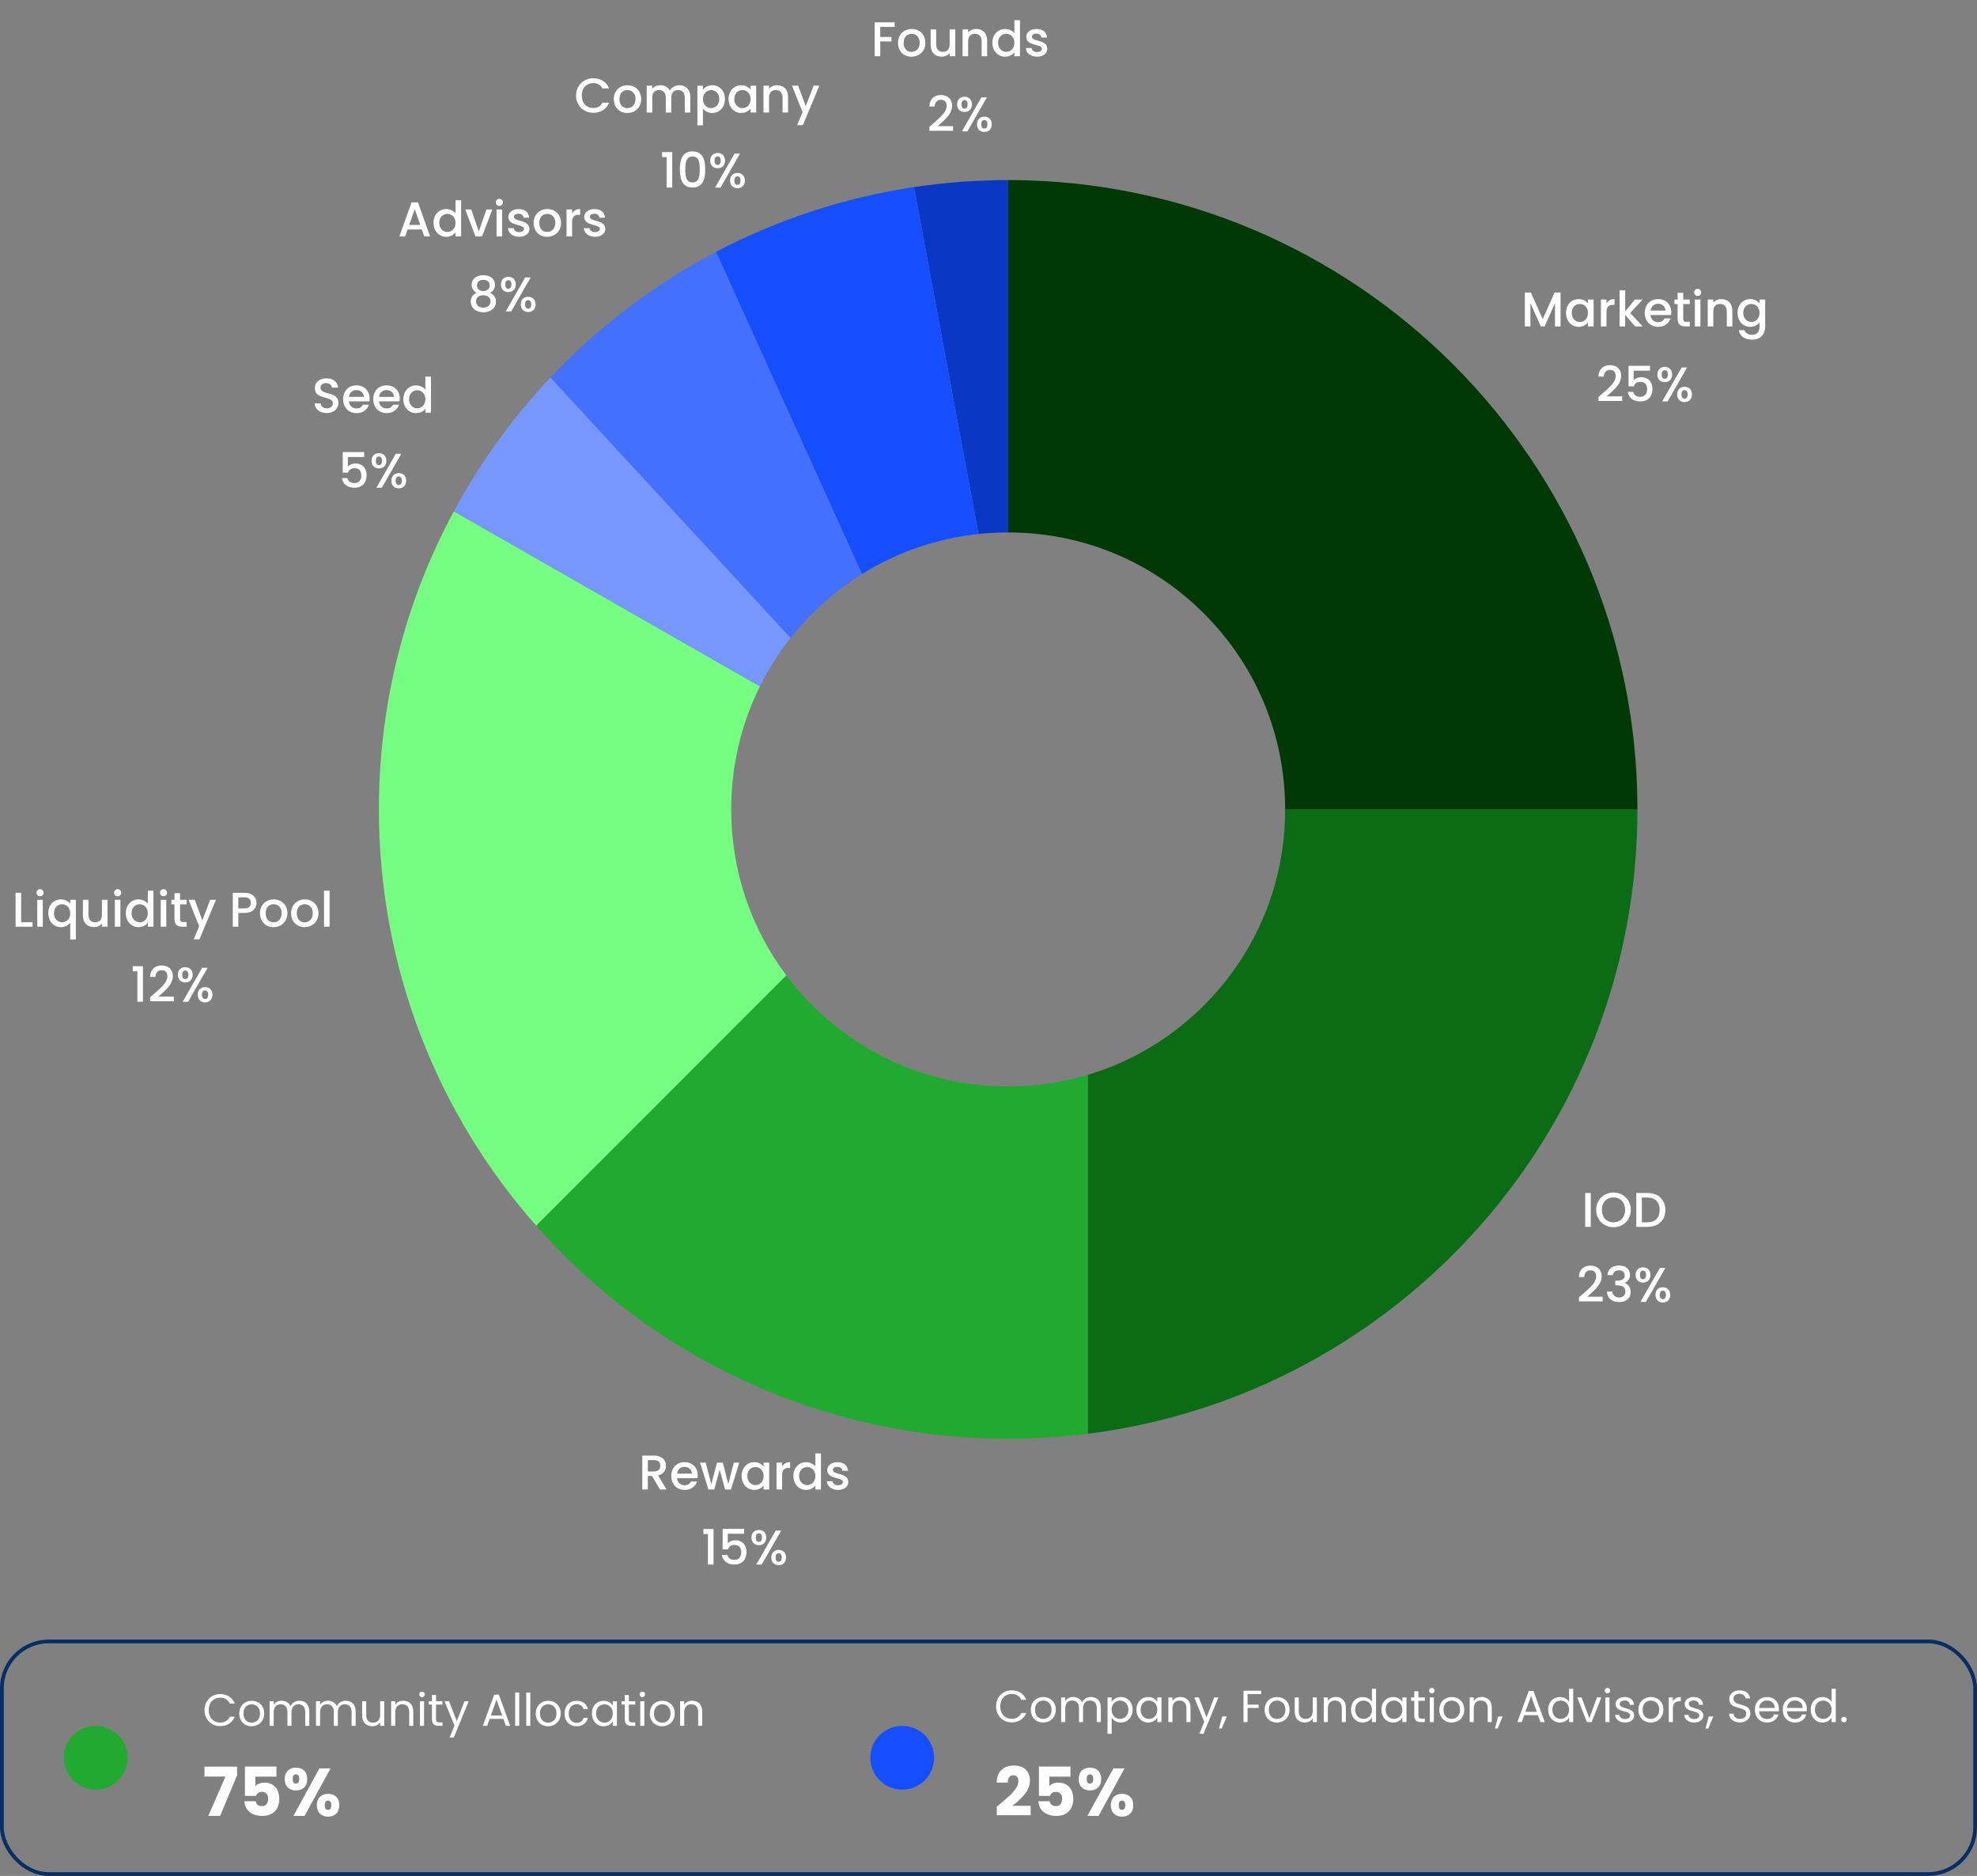 <svg width="527" height="500" viewBox="0 0 527 500" fill="none" xmlns="http://www.w3.org/2000/svg">
<rect x="0" y="0" width="527" height="500" fill="#808080" stroke="none"/>
<path d="M268.745 48V141.913C266.084 141.913 263.442 142.053 260.833 142.328L243.637 49.866C251.829 48.635 260.213 48 268.745 48Z" fill="#0A37C4"/>
<path d="M260.831 142.329C249.713 143.508 239.135 147.157 229.751 153.015L190.848 67.143C207.061 58.627 224.836 52.689 243.635 49.867L260.831 142.329Z" fill="#154EFF"/>
<path d="M229.752 153.013C225.016 155.97 220.584 159.487 216.536 163.535C214.462 165.609 212.524 167.787 210.729 170.057L146.713 100.649C159.413 87.186 174.319 75.825 190.848 67.141L229.752 153.013Z" fill="#4370FF"/>
<path d="M210.729 170.056C207.54 174.092 204.803 178.416 202.545 182.96L120.965 136.307C127.974 123.295 136.654 111.311 146.713 100.648L210.729 170.056Z" fill="#7697FF"/>
<path d="M209.639 260.009L142.949 326.703C116.837 297.131 101 258.283 101 215.739C101 187.005 108.225 159.955 120.965 136.312L202.546 182.965C197.554 193.024 194.913 204.181 194.913 215.739C194.913 231.92 200.084 247.305 209.639 260.009Z" fill="#76FE83"/>
<path d="M290.024 286.471V382.146C283.055 383.025 275.954 383.481 268.744 383.481C218.647 383.481 173.681 361.521 142.949 326.702L209.639 260.008C211.729 262.789 214.031 265.443 216.537 267.948C230.484 281.891 249.023 289.568 268.744 289.568C276.057 289.568 283.211 288.513 290.024 286.471Z" fill="#22AA30"/>
<path d="M436.483 215.742C436.483 301.179 372.615 371.689 290.023 382.147V286.472C301.581 283.012 312.175 276.721 320.947 267.95C334.894 254.003 342.571 235.468 342.571 215.742H436.483Z" fill="#0B6C15"/>
<path d="M436.484 215.736V215.74H342.571V215.736C342.571 196.018 334.895 177.48 320.948 163.537C307.005 149.59 288.462 141.913 268.744 141.913V48C361.386 48 436.484 123.098 436.484 215.736Z" fill="#003806"/>
<path d="M406.474 87V77.965H408.073L411.245 85.05L414.404 77.965H415.99V87H414.508V80.812L411.752 87H410.725L407.956 80.812V87H406.474ZM417.443 83.386C417.443 81.176 418.938 79.72 420.823 79.72C422.032 79.72 422.864 80.292 423.306 80.877V79.837H424.801V87H423.306V85.934C422.851 86.545 421.993 87.117 420.797 87.117C418.938 87.117 417.443 85.596 417.443 83.386ZM423.306 83.412C423.306 81.878 422.253 81.007 421.135 81.007C420.03 81.007 418.964 81.839 418.964 83.386C418.964 84.933 420.03 85.83 421.135 85.83C422.253 85.83 423.306 84.959 423.306 83.412ZM428.23 83.23V87H426.748V79.837H428.23V80.877C428.646 80.162 429.361 79.72 430.375 79.72V81.254H429.998C428.906 81.254 428.23 81.709 428.23 83.23ZM431.737 87V77.38H433.219V82.97L435.819 79.837H437.873L434.571 83.425L437.873 87H435.871L433.219 83.919V87H431.737ZM441.951 80.968C440.95 80.968 440.144 81.644 439.988 82.775H443.953C443.927 81.67 443.056 80.968 441.951 80.968ZM445.305 84.868C444.902 86.116 443.771 87.117 442.016 87.117C439.962 87.117 438.441 85.661 438.441 83.412C438.441 81.163 439.897 79.72 442.016 79.72C444.057 79.72 445.5 81.137 445.5 83.243C445.5 83.49 445.487 83.724 445.448 83.971H439.975C440.079 85.154 440.924 85.869 442.016 85.869C442.926 85.869 443.433 85.427 443.706 84.868H445.305ZM447.193 85.011V81.046H446.348V79.837H447.193V78.056H448.688V79.837H450.43V81.046H448.688V85.011C448.688 85.544 448.896 85.765 449.52 85.765H450.43V87H449.26C447.986 87 447.193 86.467 447.193 85.011ZM451.796 87V79.837H453.278V87H451.796ZM452.55 78.888C452.017 78.888 451.601 78.472 451.601 77.939C451.601 77.406 452.017 76.99 452.55 76.99C453.07 76.99 453.486 77.406 453.486 77.939C453.486 78.472 453.07 78.888 452.55 78.888ZM460.307 87V82.996C460.307 81.683 459.592 81.007 458.513 81.007C457.421 81.007 456.706 81.683 456.706 82.996V87H455.224V79.837H456.706V80.656C457.187 80.071 457.98 79.72 458.838 79.72C460.515 79.72 461.776 80.773 461.776 82.775V87H460.307ZM463.172 83.386C463.172 81.176 464.667 79.72 466.552 79.72C467.722 79.72 468.593 80.266 469.035 80.877V79.837H470.53V87.117C470.53 89.067 469.269 90.536 467.033 90.536C465.122 90.536 463.705 89.587 463.523 88.001H464.992C465.213 88.742 466.006 89.249 467.033 89.249C468.177 89.249 469.035 88.547 469.035 87.117V85.921C468.58 86.532 467.722 87.117 466.552 87.117C464.667 87.117 463.172 85.596 463.172 83.386ZM469.035 83.412C469.035 81.878 467.982 81.007 466.864 81.007C465.759 81.007 464.693 81.839 464.693 83.386C464.693 84.933 465.759 85.83 466.864 85.83C467.982 85.83 469.035 84.959 469.035 83.412ZM426.1 106.87V105.791C428.336 103.828 430.689 102.112 430.689 100.253C430.689 99.265 430.26 98.589 429.155 98.589C428.115 98.589 427.556 99.317 427.517 100.383H426.087C426.139 98.329 427.465 97.328 429.142 97.328C431.066 97.328 432.158 98.485 432.158 100.188C432.158 102.489 429.818 104.244 428.297 105.635H432.418V106.87H426.1ZM434.109 97.497H439.829V98.797H435.474V101.384C435.825 100.916 436.592 100.526 437.437 100.526C439.764 100.526 440.479 102.255 440.479 103.685C440.479 105.57 439.4 107 437.203 107C435.253 107 434.122 105.921 433.901 104.439H435.344C435.539 105.245 436.215 105.765 437.216 105.765C438.49 105.765 439.062 104.894 439.062 103.724C439.062 102.489 438.451 101.787 437.216 101.787C436.345 101.787 435.76 102.268 435.513 102.97H434.109V97.497ZM441.788 99.811C441.788 98.524 442.633 97.783 443.764 97.783C444.895 97.783 445.74 98.524 445.74 99.811C445.74 101.111 444.895 101.852 443.764 101.852C442.633 101.852 441.788 101.111 441.788 99.811ZM443.764 98.68C443.257 98.68 442.945 99.005 442.945 99.811C442.945 100.617 443.257 100.955 443.764 100.955C444.258 100.955 444.583 100.617 444.583 99.811C444.583 99.005 444.258 98.68 443.764 98.68ZM443.075 107L448.262 97.952H449.718L444.531 107H443.075ZM447.079 105.128C447.079 103.828 447.924 103.1 449.055 103.1C450.173 103.1 451.018 103.828 451.018 105.128C451.018 106.428 450.173 107.169 449.055 107.169C447.924 107.169 447.079 106.428 447.079 105.128ZM449.042 103.997C448.548 103.997 448.223 104.322 448.223 105.128C448.223 105.934 448.548 106.259 449.042 106.259C449.536 106.259 449.861 105.934 449.861 105.128C449.861 104.322 449.536 103.997 449.042 103.997Z" fill="white"/>
<path d="M422.556 327V317.965H424.038V327H422.556ZM434.719 322.463C434.719 325.18 432.678 327.091 430.104 327.091C427.556 327.091 425.489 325.18 425.489 322.463C425.489 319.759 427.556 317.848 430.104 317.848C432.678 317.848 434.719 319.759 434.719 322.463ZM427.01 322.463C427.01 324.504 428.31 325.804 430.104 325.804C431.898 325.804 433.198 324.504 433.198 322.463C433.198 320.422 431.898 319.148 430.104 319.148C428.31 319.148 427.01 320.422 427.01 322.463ZM439.129 317.965C442.028 317.965 443.926 319.72 443.926 322.515C443.926 325.297 442.028 327 439.129 327H436.178V317.965H439.129ZM437.66 325.791H439.129C441.261 325.791 442.405 324.569 442.405 322.515C442.405 320.448 441.261 319.174 439.129 319.174H437.66V325.791ZM420.892 346.87V345.791C423.128 343.828 425.481 342.112 425.481 340.253C425.481 339.265 425.052 338.589 423.947 338.589C422.907 338.589 422.348 339.317 422.309 340.383H420.879C420.931 338.329 422.257 337.328 423.934 337.328C425.858 337.328 426.95 338.485 426.95 340.188C426.95 342.489 424.61 344.244 423.089 345.635H427.21V346.87H420.892ZM428.485 339.863C428.589 338.225 429.863 337.302 431.592 337.302C433.477 337.302 434.504 338.394 434.504 339.772C434.504 340.903 433.789 341.67 433.048 341.917V341.969C434.036 342.268 434.673 343.087 434.673 344.4C434.673 345.908 433.607 347.052 431.631 347.052C429.837 347.052 428.446 346.116 428.355 344.257H429.785C429.85 345.141 430.5 345.817 431.618 345.817C432.723 345.817 433.269 345.141 433.269 344.257C433.269 343.009 432.463 342.58 430.916 342.58H430.578V341.358H430.929C432.268 341.345 433.087 340.955 433.087 339.941C433.087 339.122 432.554 338.576 431.54 338.576C430.5 338.576 430.019 339.2 429.928 339.863H428.485ZM435.996 339.811C435.996 338.524 436.841 337.783 437.972 337.783C439.103 337.783 439.948 338.524 439.948 339.811C439.948 341.111 439.103 341.852 437.972 341.852C436.841 341.852 435.996 341.111 435.996 339.811ZM437.972 338.68C437.465 338.68 437.153 339.005 437.153 339.811C437.153 340.617 437.465 340.955 437.972 340.955C438.466 340.955 438.791 340.617 438.791 339.811C438.791 339.005 438.466 338.68 437.972 338.68ZM437.283 347L442.47 337.952H443.926L438.739 347H437.283ZM441.287 345.128C441.287 343.828 442.132 343.1 443.263 343.1C444.381 343.1 445.226 343.828 445.226 345.128C445.226 346.428 444.381 347.169 443.263 347.169C442.132 347.169 441.287 346.428 441.287 345.128ZM443.25 343.997C442.756 343.997 442.431 344.322 442.431 345.128C442.431 345.934 442.756 346.259 443.25 346.259C443.744 346.259 444.069 345.934 444.069 345.128C444.069 344.322 443.744 343.997 443.25 343.997Z" fill="white"/>
<path d="M176.012 390.669C176.012 389.759 175.492 389.174 174.335 389.174H172.697V392.203H174.335C175.492 392.203 176.012 391.566 176.012 390.669ZM171.215 387.965H174.335C176.48 387.965 177.533 389.2 177.533 390.669C177.533 391.735 176.961 392.879 175.44 393.256L177.676 397H175.908L173.828 393.386H172.697V397H171.215V387.965ZM182.445 390.968C181.444 390.968 180.638 391.644 180.482 392.775H184.447C184.421 391.67 183.55 390.968 182.445 390.968ZM185.799 394.868C185.396 396.116 184.265 397.117 182.51 397.117C180.456 397.117 178.935 395.661 178.935 393.412C178.935 391.163 180.391 389.72 182.51 389.72C184.551 389.72 185.994 391.137 185.994 393.243C185.994 393.49 185.981 393.724 185.942 393.971H180.469C180.573 395.154 181.418 395.869 182.51 395.869C183.42 395.869 183.927 395.427 184.2 394.868H185.799ZM188.844 397L186.608 389.837H188.116L189.611 395.596L191.132 389.837H192.679L194.135 395.57L195.617 389.837H197.073L194.85 397H193.29L191.847 391.709L190.404 397H188.844ZM197.686 393.386C197.686 391.176 199.181 389.72 201.066 389.72C202.275 389.72 203.107 390.292 203.549 390.877V389.837H205.044V397H203.549V395.934C203.094 396.545 202.236 397.117 201.04 397.117C199.181 397.117 197.686 395.596 197.686 393.386ZM203.549 393.412C203.549 391.878 202.496 391.007 201.378 391.007C200.273 391.007 199.207 391.839 199.207 393.386C199.207 394.933 200.273 395.83 201.378 395.83C202.496 395.83 203.549 394.959 203.549 393.412ZM208.473 393.23V397H206.991V389.837H208.473V390.877C208.889 390.162 209.604 389.72 210.618 389.72V391.254H210.241C209.149 391.254 208.473 391.709 208.473 393.23ZM211.486 393.386C211.486 391.176 212.981 389.72 214.879 389.72C215.815 389.72 216.803 390.162 217.349 390.838V387.38H218.844V397H217.349V395.921C216.894 396.571 216.036 397.117 214.866 397.117C212.981 397.117 211.486 395.596 211.486 393.386ZM217.349 393.412C217.349 391.878 216.296 391.007 215.178 391.007C214.073 391.007 213.007 391.839 213.007 393.386C213.007 394.933 214.073 395.83 215.178 395.83C216.296 395.83 217.349 394.959 217.349 393.412ZM226.133 394.998C226.133 396.207 225.08 397.117 223.39 397.117C221.674 397.117 220.465 396.103 220.4 394.803H221.934C221.986 395.388 222.545 395.869 223.364 395.869C224.222 395.869 224.677 395.505 224.677 395.011C224.677 393.607 220.517 394.413 220.517 391.787C220.517 390.643 221.583 389.72 223.273 389.72C224.898 389.72 225.964 390.591 226.042 392.021H224.56C224.508 391.397 224.027 390.968 223.221 390.968C222.428 390.968 222.012 391.293 222.012 391.774C222.012 393.217 226.055 392.411 226.133 394.998ZM188.71 417V408.875H187.501V407.523H190.205V417H188.71ZM192.63 407.497H198.35V408.797H193.995V411.384C194.346 410.916 195.113 410.526 195.958 410.526C198.285 410.526 199 412.255 199 413.685C199 415.57 197.921 417 195.724 417C193.774 417 192.643 415.921 192.422 414.439H193.865C194.06 415.245 194.736 415.765 195.737 415.765C197.011 415.765 197.583 414.894 197.583 413.724C197.583 412.489 196.972 411.787 195.737 411.787C194.866 411.787 194.281 412.268 194.034 412.97H192.63V407.497ZM200.309 409.811C200.309 408.524 201.154 407.783 202.285 407.783C203.416 407.783 204.261 408.524 204.261 409.811C204.261 411.111 203.416 411.852 202.285 411.852C201.154 411.852 200.309 411.111 200.309 409.811ZM202.285 408.68C201.778 408.68 201.466 409.005 201.466 409.811C201.466 410.617 201.778 410.955 202.285 410.955C202.779 410.955 203.104 410.617 203.104 409.811C203.104 409.005 202.779 408.68 202.285 408.68ZM201.596 417L206.783 407.952H208.239L203.052 417H201.596ZM205.6 415.128C205.6 413.828 206.445 413.1 207.576 413.1C208.694 413.1 209.539 413.828 209.539 415.128C209.539 416.428 208.694 417.169 207.576 417.169C206.445 417.169 205.6 416.428 205.6 415.128ZM207.563 413.997C207.069 413.997 206.744 414.322 206.744 415.128C206.744 415.934 207.069 416.259 207.563 416.259C208.057 416.259 208.382 415.934 208.382 415.128C208.382 414.322 208.057 413.997 207.563 413.997Z" fill="white"/>
<path d="M4.154 237.965H5.636V245.804H8.691V247H4.154V237.965ZM9.93 247V239.837H11.412V247H9.93ZM10.684 238.888C10.151 238.888 9.735 238.472 9.735 237.939C9.735 237.406 10.151 236.99 10.684 236.99C11.204 236.99 11.62 237.406 11.62 237.939C11.62 238.472 11.204 238.888 10.684 238.888ZM12.864 243.386C12.864 241.176 14.359 239.72 16.257 239.72C17.44 239.72 18.311 240.292 18.727 240.877V239.837H20.222V250.406H18.727V245.96C18.311 246.519 17.414 247.117 16.205 247.117C14.359 247.117 12.864 245.596 12.864 243.386ZM18.727 243.412C18.727 241.878 17.674 241.007 16.556 241.007C15.451 241.007 14.385 241.839 14.385 243.386C14.385 244.933 15.451 245.83 16.556 245.83C17.674 245.83 18.727 244.959 18.727 243.412ZM28.655 239.837V247H27.173V246.142C26.705 246.753 25.899 247.104 25.054 247.104C23.377 247.104 22.103 246.051 22.103 244.049V239.837H23.572V243.828C23.572 245.141 24.287 245.817 25.366 245.817C26.458 245.817 27.173 245.141 27.173 243.828V239.837H28.655ZM30.611 247V239.837H32.093V247H30.611ZM31.365 238.888C30.832 238.888 30.416 238.472 30.416 237.939C30.416 237.406 30.832 236.99 31.365 236.99C31.885 236.99 32.301 237.406 32.301 237.939C32.301 238.472 31.885 238.888 31.365 238.888ZM33.544 243.386C33.544 241.176 35.039 239.72 36.938 239.72C37.873 239.72 38.861 240.162 39.407 240.838V237.38H40.903V247H39.407V245.921C38.953 246.571 38.094 247.117 36.925 247.117C35.039 247.117 33.544 245.596 33.544 243.386ZM39.407 243.412C39.407 241.878 38.355 241.007 37.236 241.007C36.132 241.007 35.066 241.839 35.066 243.386C35.066 244.933 36.132 245.83 37.236 245.83C38.355 245.83 39.407 244.959 39.407 243.412ZM42.849 247V239.837H44.331V247H42.849ZM43.603 238.888C43.07 238.888 42.654 238.472 42.654 237.939C42.654 237.406 43.07 236.99 43.603 236.99C44.123 236.99 44.539 237.406 44.539 237.939C44.539 238.472 44.123 238.888 43.603 238.888ZM46.511 245.011V241.046H45.666V239.837H46.511V238.056H48.006V239.837H49.748V241.046H48.006V245.011C48.006 245.544 48.214 245.765 48.838 245.765H49.748V247H48.578C47.304 247 46.511 246.467 46.511 245.011ZM53.935 245.297L56.028 239.837H57.562L53.168 250.367H51.634L53.09 246.883L50.269 239.837H51.92L53.935 245.297ZM63.539 242.125H65.177C66.334 242.125 66.854 241.566 66.854 240.656C66.854 239.72 66.334 239.174 65.177 239.174H63.539V242.125ZM68.375 240.656C68.375 241.943 67.53 243.334 65.177 243.334H63.539V247H62.057V237.965H65.177C67.322 237.965 68.375 239.187 68.375 240.656ZM76.614 243.412C76.614 245.661 74.95 247.117 72.895 247.117C70.855 247.117 69.308 245.661 69.308 243.412C69.308 241.163 70.919 239.72 72.96 239.72C75.001 239.72 76.614 241.163 76.614 243.412ZM70.816 243.412C70.816 245.037 71.778 245.83 72.895 245.83C74.001 245.83 75.093 245.037 75.093 243.412C75.093 241.787 74.04 241.007 72.934 241.007C71.817 241.007 70.816 241.787 70.816 243.412ZM84.903 243.412C84.903 245.661 83.24 247.117 81.186 247.117C79.144 247.117 77.597 245.661 77.597 243.412C77.597 241.163 79.21 239.72 81.251 239.72C83.291 239.72 84.903 241.163 84.903 243.412ZM79.106 243.412C79.106 245.037 80.067 245.83 81.186 245.83C82.29 245.83 83.382 245.037 83.382 243.412C83.382 241.787 82.329 241.007 81.225 241.007C80.106 241.007 79.106 241.787 79.106 243.412ZM86.369 247V237.38H87.851V247H86.369ZM36.609 267V258.875H35.4V257.523H38.104V267H36.609ZM40.023 266.87V265.791C42.259 263.828 44.612 262.112 44.612 260.253C44.612 259.265 44.183 258.589 43.078 258.589C42.038 258.589 41.479 259.317 41.44 260.383H40.01C40.062 258.329 41.388 257.328 43.065 257.328C44.989 257.328 46.081 258.485 46.081 260.188C46.081 262.489 43.741 264.244 42.22 265.635H46.341V266.87H40.023ZM47.409 259.811C47.409 258.524 48.254 257.783 49.385 257.783C50.516 257.783 51.361 258.524 51.361 259.811C51.361 261.111 50.516 261.852 49.385 261.852C48.254 261.852 47.409 261.111 47.409 259.811ZM49.385 258.68C48.878 258.68 48.566 259.005 48.566 259.811C48.566 260.617 48.878 260.955 49.385 260.955C49.879 260.955 50.204 260.617 50.204 259.811C50.204 259.005 49.879 258.68 49.385 258.68ZM48.696 267L53.883 257.952H55.339L50.152 267H48.696ZM52.7 265.128C52.7 263.828 53.545 263.1 54.676 263.1C55.794 263.1 56.639 263.828 56.639 265.128C56.639 266.428 55.794 267.169 54.676 267.169C53.545 267.169 52.7 266.428 52.7 265.128ZM54.663 263.997C54.169 263.997 53.844 264.322 53.844 265.128C53.844 265.934 54.169 266.259 54.663 266.259C55.157 266.259 55.482 265.934 55.482 265.128C55.482 264.322 55.157 263.997 54.663 263.997Z" fill="white"/>
<path d="M90.22 107.439C90.22 108.791 89.115 110.091 87.1 110.091C85.293 110.091 83.902 109.103 83.902 107.504H85.488C85.553 108.245 86.073 108.843 87.1 108.843C88.14 108.843 88.725 108.284 88.725 107.517C88.725 105.333 83.928 106.75 83.928 103.422C83.928 101.836 85.189 100.848 87.035 100.848C88.764 100.848 89.986 101.758 90.116 103.305H88.478C88.426 102.694 87.893 102.135 86.957 102.109C86.099 102.083 85.436 102.499 85.436 103.37C85.436 105.411 90.22 104.137 90.22 107.439ZM94.985 103.968C93.984 103.968 93.178 104.644 93.022 105.775H96.987C96.961 104.67 96.09 103.968 94.985 103.968ZM98.339 107.868C97.936 109.116 96.805 110.117 95.05 110.117C92.996 110.117 91.475 108.661 91.475 106.412C91.475 104.163 92.931 102.72 95.05 102.72C97.091 102.72 98.534 104.137 98.534 106.243C98.534 106.49 98.521 106.724 98.482 106.971H93.009C93.113 108.154 93.958 108.869 95.05 108.869C95.96 108.869 96.467 108.427 96.74 107.868H98.339ZM103.009 103.968C102.008 103.968 101.202 104.644 101.046 105.775H105.011C104.985 104.67 104.114 103.968 103.009 103.968ZM106.363 107.868C105.96 109.116 104.829 110.117 103.074 110.117C101.02 110.117 99.499 108.661 99.499 106.412C99.499 104.163 100.955 102.72 103.074 102.72C105.115 102.72 106.558 104.137 106.558 106.243C106.558 106.49 106.545 106.724 106.506 106.971H101.033C101.137 108.154 101.982 108.869 103.074 108.869C103.984 108.869 104.491 108.427 104.764 107.868H106.363ZM107.522 106.386C107.522 104.176 109.017 102.72 110.915 102.72C111.851 102.72 112.839 103.162 113.385 103.838V100.38H114.88V110H113.385V108.921C112.93 109.571 112.072 110.117 110.902 110.117C109.017 110.117 107.522 108.596 107.522 106.386ZM113.385 106.412C113.385 104.878 112.332 104.007 111.214 104.007C110.109 104.007 109.043 104.839 109.043 106.386C109.043 107.933 110.109 108.83 111.214 108.83C112.332 108.83 113.385 107.959 113.385 106.412ZM91.358 120.497H97.078V121.797H92.723V124.384C93.074 123.916 93.841 123.526 94.686 123.526C97.013 123.526 97.728 125.255 97.728 126.685C97.728 128.57 96.649 130 94.452 130C92.502 130 91.371 128.921 91.15 127.439H92.593C92.788 128.245 93.464 128.765 94.465 128.765C95.739 128.765 96.311 127.894 96.311 126.724C96.311 125.489 95.7 124.787 94.465 124.787C93.594 124.787 93.009 125.268 92.762 125.97H91.358V120.497ZM99.037 122.811C99.037 121.524 99.882 120.783 101.013 120.783C102.144 120.783 102.989 121.524 102.989 122.811C102.989 124.111 102.144 124.852 101.013 124.852C99.882 124.852 99.037 124.111 99.037 122.811ZM101.013 121.68C100.506 121.68 100.194 122.005 100.194 122.811C100.194 123.617 100.506 123.955 101.013 123.955C101.507 123.955 101.832 123.617 101.832 122.811C101.832 122.005 101.507 121.68 101.013 121.68ZM100.324 130L105.511 120.952H106.967L101.78 130H100.324ZM104.328 128.128C104.328 126.828 105.173 126.1 106.304 126.1C107.422 126.1 108.267 126.828 108.267 128.128C108.267 129.428 107.422 130.169 106.304 130.169C105.173 130.169 104.328 129.428 104.328 128.128ZM106.291 126.997C105.797 126.997 105.472 127.322 105.472 128.128C105.472 128.934 105.797 129.259 106.291 129.259C106.785 129.259 107.11 128.934 107.11 128.128C107.11 127.322 106.785 126.997 106.291 126.997Z" fill="white"/>
<path d="M113.092 63L112.442 61.154H108.659L108.009 63H106.462L109.699 53.952H111.415L114.652 63H113.092ZM112.026 59.945L110.557 55.746L109.075 59.945H112.026ZM115.565 59.386C115.565 57.176 117.06 55.72 118.958 55.72C119.894 55.72 120.882 56.162 121.428 56.838V53.38H122.923V63H121.428V61.921C120.973 62.571 120.115 63.117 118.945 63.117C117.06 63.117 115.565 61.596 115.565 59.386ZM121.428 59.412C121.428 57.878 120.375 57.007 119.257 57.007C118.152 57.007 117.086 57.839 117.086 59.386C117.086 60.933 118.152 61.83 119.257 61.83C120.375 61.83 121.428 60.959 121.428 59.412ZM124.025 55.837H125.611L127.639 61.674L129.667 55.837H131.24L128.51 63H126.742L124.025 55.837ZM132.36 63V55.837H133.842V63H132.36ZM133.114 54.888C132.581 54.888 132.165 54.472 132.165 53.939C132.165 53.406 132.581 52.99 133.114 52.99C133.634 52.99 134.05 53.406 134.05 53.939C134.05 54.472 133.634 54.888 133.114 54.888ZM141.131 60.998C141.131 62.207 140.078 63.117 138.388 63.117C136.672 63.117 135.463 62.103 135.398 60.803H136.932C136.984 61.388 137.543 61.869 138.362 61.869C139.22 61.869 139.675 61.505 139.675 61.011C139.675 59.607 135.515 60.413 135.515 57.787C135.515 56.643 136.581 55.72 138.271 55.72C139.896 55.72 140.962 56.591 141.04 58.021H139.558C139.506 57.397 139.025 56.968 138.219 56.968C137.426 56.968 137.01 57.293 137.01 57.774C137.01 59.217 141.053 58.411 141.131 60.998ZM149.557 59.412C149.557 61.661 147.893 63.117 145.839 63.117C143.798 63.117 142.251 61.661 142.251 59.412C142.251 57.163 143.863 55.72 145.904 55.72C147.945 55.72 149.557 57.163 149.557 59.412ZM143.759 59.412C143.759 61.037 144.721 61.83 145.839 61.83C146.944 61.83 148.036 61.037 148.036 59.412C148.036 57.787 146.983 57.007 145.878 57.007C144.76 57.007 143.759 57.787 143.759 59.412ZM152.504 59.23V63H151.022V55.837H152.504V56.877C152.92 56.162 153.635 55.72 154.649 55.72V57.254H154.272C153.18 57.254 152.504 57.709 152.504 59.23ZM161.354 60.998C161.354 62.207 160.301 63.117 158.611 63.117C156.895 63.117 155.686 62.103 155.621 60.803H157.155C157.207 61.388 157.766 61.869 158.585 61.869C159.443 61.869 159.898 61.505 159.898 61.011C159.898 59.607 155.738 60.413 155.738 57.787C155.738 56.643 156.804 55.72 158.494 55.72C160.119 55.72 161.185 56.591 161.263 58.021H159.781C159.729 57.397 159.248 56.968 158.442 56.968C157.649 56.968 157.233 57.293 157.233 57.774C157.233 59.217 161.276 58.411 161.354 60.998ZM127.073 78.047C126.267 77.644 125.721 76.968 125.721 75.915C125.721 74.537 126.748 73.354 128.841 73.354C130.934 73.354 131.961 74.55 131.961 75.915C131.961 76.929 131.376 77.67 130.609 78.047C131.571 78.411 132.208 79.256 132.208 80.387C132.208 82.116 130.804 83.234 128.841 83.234C126.891 83.234 125.487 82.116 125.487 80.387C125.487 79.243 126.124 78.398 127.073 78.047ZM128.841 77.579C129.829 77.579 130.544 76.955 130.544 76.097C130.544 75.122 129.881 74.589 128.841 74.589C127.827 74.589 127.151 75.109 127.151 76.11C127.151 76.968 127.853 77.579 128.841 77.579ZM128.841 78.697C127.749 78.697 126.904 79.23 126.904 80.335C126.904 81.297 127.632 81.999 128.841 81.999C130.037 81.999 130.752 81.284 130.752 80.335C130.752 79.269 129.959 78.697 128.841 78.697ZM133.53 75.811C133.53 74.524 134.375 73.783 135.506 73.783C136.637 73.783 137.482 74.524 137.482 75.811C137.482 77.111 136.637 77.852 135.506 77.852C134.375 77.852 133.53 77.111 133.53 75.811ZM135.506 74.68C134.999 74.68 134.687 75.005 134.687 75.811C134.687 76.617 134.999 76.955 135.506 76.955C136 76.955 136.325 76.617 136.325 75.811C136.325 75.005 136 74.68 135.506 74.68ZM134.817 83L140.004 73.952H141.46L136.273 83H134.817ZM138.821 81.128C138.821 79.828 139.666 79.1 140.797 79.1C141.915 79.1 142.76 79.828 142.76 81.128C142.76 82.428 141.915 83.169 140.797 83.169C139.666 83.169 138.821 82.428 138.821 81.128ZM140.784 79.997C140.29 79.997 139.965 80.322 139.965 81.128C139.965 81.934 140.29 82.259 140.784 82.259C141.278 82.259 141.603 81.934 141.603 81.128C141.603 80.322 141.278 79.997 140.784 79.997Z" fill="white"/>
<path d="M233.165 15V5.965H238.482V7.174H234.647V9.839H237.637V11.048H234.647V15H233.165ZM246.68 11.412C246.68 13.661 245.016 15.117 242.962 15.117C240.921 15.117 239.374 13.661 239.374 11.412C239.374 9.163 240.986 7.72 243.027 7.72C245.068 7.72 246.68 9.163 246.68 11.412ZM240.882 11.412C240.882 13.037 241.844 13.83 242.962 13.83C244.067 13.83 245.159 13.037 245.159 11.412C245.159 9.787 244.106 9.007 243.001 9.007C241.883 9.007 240.882 9.787 240.882 11.412ZM254.632 7.837V15H253.15V14.142C252.682 14.753 251.876 15.104 251.031 15.104C249.354 15.104 248.08 14.051 248.08 12.049V7.837H249.549V11.828C249.549 13.141 250.264 13.817 251.343 13.817C252.435 13.817 253.15 13.141 253.15 11.828V7.837H254.632ZM261.671 15V10.996C261.671 9.683 260.956 9.007 259.877 9.007C258.785 9.007 258.07 9.683 258.07 10.996V15H256.588V7.837H258.07V8.656C258.551 8.071 259.344 7.72 260.202 7.72C261.879 7.72 263.14 8.773 263.14 10.775V15H261.671ZM264.536 11.386C264.536 9.176 266.031 7.72 267.929 7.72C268.865 7.72 269.853 8.162 270.399 8.838V5.38H271.894V15H270.399V13.921C269.944 14.571 269.086 15.117 267.916 15.117C266.031 15.117 264.536 13.596 264.536 11.386ZM270.399 11.412C270.399 9.878 269.346 9.007 268.228 9.007C267.123 9.007 266.057 9.839 266.057 11.386C266.057 12.933 267.123 13.83 268.228 13.83C269.346 13.83 270.399 12.959 270.399 11.412ZM279.184 12.998C279.184 14.207 278.131 15.117 276.441 15.117C274.725 15.117 273.516 14.103 273.451 12.803H274.985C275.037 13.388 275.596 13.869 276.415 13.869C277.273 13.869 277.728 13.505 277.728 13.011C277.728 11.607 273.568 12.413 273.568 9.787C273.568 8.643 274.634 7.72 276.324 7.72C277.949 7.72 279.015 8.591 279.093 10.021H277.611C277.559 9.397 277.078 8.968 276.272 8.968C275.479 8.968 275.063 9.293 275.063 9.774C275.063 11.217 279.106 10.411 279.184 12.998ZM247.751 34.87V33.791C249.987 31.828 252.34 30.112 252.34 28.253C252.34 27.265 251.911 26.589 250.806 26.589C249.766 26.589 249.207 27.317 249.168 28.383H247.738C247.79 26.329 249.116 25.328 250.793 25.328C252.717 25.328 253.809 26.485 253.809 28.188C253.809 30.489 251.469 32.244 249.948 33.635H254.069V34.87H247.751ZM255.137 27.811C255.137 26.524 255.982 25.783 257.113 25.783C258.244 25.783 259.089 26.524 259.089 27.811C259.089 29.111 258.244 29.852 257.113 29.852C255.982 29.852 255.137 29.111 255.137 27.811ZM257.113 26.68C256.606 26.68 256.294 27.005 256.294 27.811C256.294 28.617 256.606 28.955 257.113 28.955C257.607 28.955 257.932 28.617 257.932 27.811C257.932 27.005 257.607 26.68 257.113 26.68ZM256.424 35L261.611 25.952H263.067L257.88 35H256.424ZM260.428 33.128C260.428 31.828 261.273 31.1 262.404 31.1C263.522 31.1 264.367 31.828 264.367 33.128C264.367 34.428 263.522 35.169 262.404 35.169C261.273 35.169 260.428 34.428 260.428 33.128ZM262.391 31.997C261.897 31.997 261.572 32.322 261.572 33.128C261.572 33.934 261.897 34.259 262.391 34.259C262.885 34.259 263.21 33.934 263.21 33.128C263.21 32.322 262.885 31.997 262.391 31.997Z" fill="white"/>
<path d="M153.551 25.463C153.551 22.759 155.618 20.848 158.166 20.848C160.051 20.848 161.676 21.797 162.365 23.565H160.584C160.103 22.603 159.245 22.148 158.166 22.148C156.372 22.148 155.072 23.422 155.072 25.463C155.072 27.504 156.372 28.791 158.166 28.791C159.245 28.791 160.103 28.336 160.584 27.374H162.365C161.676 29.142 160.051 30.078 158.166 30.078C155.618 30.078 153.551 28.18 153.551 25.463ZM170.925 26.412C170.925 28.661 169.261 30.117 167.207 30.117C165.166 30.117 163.619 28.661 163.619 26.412C163.619 24.163 165.231 22.72 167.272 22.72C169.313 22.72 170.925 24.163 170.925 26.412ZM165.127 26.412C165.127 28.037 166.089 28.83 167.207 28.83C168.312 28.83 169.404 28.037 169.404 26.412C169.404 24.787 168.351 24.007 167.246 24.007C166.128 24.007 165.127 24.787 165.127 26.412ZM182.543 30V25.996C182.543 24.683 181.828 24.007 180.749 24.007C179.657 24.007 178.942 24.683 178.942 25.996V30H177.473V25.996C177.473 24.683 176.758 24.007 175.679 24.007C174.587 24.007 173.872 24.683 173.872 25.996V30H172.39V22.837H173.872V23.656C174.353 23.071 175.133 22.72 175.991 22.72C177.122 22.72 178.071 23.201 178.565 24.137C179.007 23.266 180.021 22.72 181.061 22.72C182.738 22.72 184.012 23.773 184.012 25.775V30H182.543ZM187.38 23.89C187.835 23.292 188.706 22.72 189.876 22.72C191.761 22.72 193.243 24.176 193.243 26.386C193.243 28.596 191.761 30.117 189.876 30.117C188.693 30.117 187.848 29.519 187.38 28.96V33.406H185.898V22.837H187.38V23.89ZM191.735 26.386C191.735 24.839 190.669 24.007 189.551 24.007C188.446 24.007 187.38 24.878 187.38 26.412C187.38 27.959 188.446 28.83 189.551 28.83C190.669 28.83 191.735 27.933 191.735 26.386ZM194.214 26.386C194.214 24.176 195.709 22.72 197.594 22.72C198.803 22.72 199.635 23.292 200.077 23.877V22.837H201.572V30H200.077V28.934C199.622 29.545 198.764 30.117 197.568 30.117C195.709 30.117 194.214 28.596 194.214 26.386ZM200.077 26.412C200.077 24.878 199.024 24.007 197.906 24.007C196.801 24.007 195.735 24.839 195.735 26.386C195.735 27.933 196.801 28.83 197.906 28.83C199.024 28.83 200.077 27.959 200.077 26.412ZM208.602 30V25.996C208.602 24.683 207.887 24.007 206.808 24.007C205.716 24.007 205.001 24.683 205.001 25.996V30H203.519V22.837H205.001V23.656C205.482 23.071 206.275 22.72 207.133 22.72C208.81 22.72 210.071 23.773 210.071 25.775V30H208.602ZM214.782 28.297L216.875 22.837H218.409L214.015 33.367H212.481L213.937 29.883L211.116 22.837H212.767L214.782 28.297ZM177.697 50V41.875H176.488V40.523H179.192V50H177.697ZM181.228 45.138C181.228 42.434 181.956 40.354 184.608 40.354C187.26 40.354 187.988 42.434 187.988 45.138C187.988 47.894 187.26 49.974 184.608 49.974C181.956 49.974 181.228 47.894 181.228 45.138ZM186.532 45.138C186.532 43.37 186.337 41.706 184.608 41.706C182.879 41.706 182.684 43.37 182.684 45.138C182.684 46.997 182.879 48.622 184.608 48.622C186.337 48.622 186.532 46.997 186.532 45.138ZM189.322 42.811C189.322 41.524 190.167 40.783 191.298 40.783C192.429 40.783 193.274 41.524 193.274 42.811C193.274 44.111 192.429 44.852 191.298 44.852C190.167 44.852 189.322 44.111 189.322 42.811ZM191.298 41.68C190.791 41.68 190.479 42.005 190.479 42.811C190.479 43.617 190.791 43.955 191.298 43.955C191.792 43.955 192.117 43.617 192.117 42.811C192.117 42.005 191.792 41.68 191.298 41.68ZM190.609 50L195.796 40.952H197.252L192.065 50H190.609ZM194.613 48.128C194.613 46.828 195.458 46.1 196.589 46.1C197.707 46.1 198.552 46.828 198.552 48.128C198.552 49.428 197.707 50.169 196.589 50.169C195.458 50.169 194.613 49.428 194.613 48.128ZM196.576 46.997C196.082 46.997 195.757 47.322 195.757 48.128C195.757 48.934 196.082 49.259 196.576 49.259C197.07 49.259 197.395 48.934 197.395 48.128C197.395 47.322 197.07 46.997 196.576 46.997Z" fill="white"/>
<circle cx="25.5" cy="468.5" r="8.5" fill="#22AA30"/>
<path d="M54.516 455.812C54.516 453.304 56.352 451.528 58.692 451.528C60.504 451.528 61.944 452.44 62.568 454.06H61.26C60.804 453.052 59.916 452.488 58.692 452.488C56.94 452.488 55.632 453.76 55.632 455.812C55.632 457.852 56.94 459.124 58.692 459.124C59.916 459.124 60.804 458.56 61.26 457.564H62.568C61.944 459.172 60.504 460.072 58.692 460.072C56.352 460.072 54.516 458.32 54.516 455.812ZM70.433 456.7C70.433 458.788 68.933 460.108 67.061 460.108C65.201 460.108 63.785 458.788 63.785 456.7C63.785 454.624 65.249 453.316 67.109 453.316C68.981 453.316 70.433 454.624 70.433 456.7ZM64.901 456.7C64.901 458.368 65.921 459.148 67.061 459.148C68.201 459.148 69.317 458.368 69.317 456.7C69.317 455.044 68.225 454.264 67.097 454.264C65.945 454.264 64.901 455.044 64.901 456.7ZM81.361 460V456.28C81.361 454.936 80.641 454.252 79.561 454.252C78.457 454.252 77.701 454.96 77.701 456.376V460H76.621V456.28C76.621 454.936 75.901 454.252 74.821 454.252C73.717 454.252 72.961 454.96 72.961 456.376V460H71.869V453.424H72.961V454.372C73.393 453.676 74.173 453.304 75.037 453.304C76.117 453.304 77.017 453.784 77.449 454.768C77.833 453.82 78.769 453.304 79.777 453.304C81.277 453.304 82.441 454.24 82.441 456.124V460H81.361ZM93.725 460V456.28C93.725 454.936 93.005 454.252 91.925 454.252C90.821 454.252 90.065 454.96 90.065 456.376V460H88.985V456.28C88.985 454.936 88.265 454.252 87.185 454.252C86.081 454.252 85.325 454.96 85.325 456.376V460H84.233V453.424H85.325V454.372C85.757 453.676 86.537 453.304 87.401 453.304C88.481 453.304 89.381 453.784 89.813 454.768C90.197 453.82 91.133 453.304 92.141 453.304C93.641 453.304 94.805 454.24 94.805 456.124V460H93.725ZM102.428 453.424V460H101.336V459.028C100.916 459.712 100.112 460.096 99.236 460.096C97.724 460.096 96.536 459.16 96.536 457.276V453.424H97.616V457.132C97.616 458.464 98.348 459.148 99.452 459.148C100.58 459.148 101.336 458.452 101.336 457.036V453.424H102.428ZM109.084 460V456.28C109.084 454.936 108.352 454.252 107.248 454.252C106.132 454.252 105.364 454.948 105.364 456.364V460H104.272V453.424H105.364V454.36C105.796 453.676 106.588 453.304 107.476 453.304C109 453.304 110.164 454.24 110.164 456.124V460H109.084ZM111.947 460V453.424H113.039V460H111.947ZM112.511 452.356C112.091 452.356 111.767 452.032 111.767 451.612C111.767 451.192 112.091 450.868 112.511 450.868C112.907 450.868 113.231 451.192 113.231 451.612C113.231 452.032 112.907 452.356 112.511 452.356ZM115.141 458.2V454.324H114.289V453.424H115.141V451.768H116.233V453.424H117.949V454.324H116.233V458.2C116.233 458.848 116.473 459.076 117.145 459.076H117.949V460H116.965C115.801 460 115.141 459.52 115.141 458.2ZM121.768 458.752L123.808 453.424H124.936L120.976 463.096H119.848L121.144 459.928L118.492 453.424H119.704L121.768 458.752ZM134.849 460L134.177 458.14H130.529L129.857 460H128.705L131.729 451.684H132.989L136.001 460H134.849ZM133.865 457.252L132.353 453.028L130.841 457.252H133.865ZM137.319 460V451.12H138.411V460H137.319ZM140.272 460V451.12H141.364V460H140.272ZM149.465 456.7C149.465 458.788 147.965 460.108 146.093 460.108C144.233 460.108 142.817 458.788 142.817 456.7C142.817 454.624 144.281 453.316 146.141 453.316C148.013 453.316 149.465 454.624 149.465 456.7ZM143.933 456.7C143.933 458.368 144.953 459.148 146.093 459.148C147.233 459.148 148.349 458.368 148.349 456.7C148.349 455.044 147.257 454.264 146.129 454.264C144.977 454.264 143.933 455.044 143.933 456.7ZM150.493 456.7C150.493 454.636 151.825 453.316 153.697 453.316C155.329 453.316 156.397 454.156 156.733 455.536H155.557C155.329 454.744 154.669 454.24 153.697 454.24C152.497 454.24 151.609 455.092 151.609 456.7C151.609 458.332 152.497 459.184 153.697 459.184C154.669 459.184 155.317 458.716 155.557 457.888H156.733C156.397 459.196 155.329 460.108 153.697 460.108C151.825 460.108 150.493 458.788 150.493 456.7ZM157.782 456.688C157.782 454.636 159.138 453.316 160.902 453.316C162.126 453.316 162.966 453.94 163.35 454.624V453.424H164.454V460H163.35V458.776C162.954 459.484 162.102 460.108 160.89 460.108C159.138 460.108 157.782 458.728 157.782 456.688ZM163.35 456.7C163.35 455.176 162.318 454.264 161.118 454.264C159.918 454.264 158.898 455.14 158.898 456.688C158.898 458.236 159.918 459.148 161.118 459.148C162.318 459.148 163.35 458.248 163.35 456.7ZM166.539 458.2V454.324H165.687V453.424H166.539V451.768H167.631V453.424H169.347V454.324H167.631V458.2C167.631 458.848 167.871 459.076 168.543 459.076H169.347V460H168.363C167.199 460 166.539 459.52 166.539 458.2ZM170.67 460V453.424H171.762V460H170.67ZM171.234 452.356C170.814 452.356 170.49 452.032 170.49 451.612C170.49 451.192 170.814 450.868 171.234 450.868C171.63 450.868 171.954 451.192 171.954 451.612C171.954 452.032 171.63 452.356 171.234 452.356ZM179.863 456.7C179.863 458.788 178.363 460.108 176.491 460.108C174.631 460.108 173.215 458.788 173.215 456.7C173.215 454.624 174.679 453.316 176.539 453.316C178.411 453.316 179.863 454.624 179.863 456.7ZM174.331 456.7C174.331 458.368 175.351 459.148 176.491 459.148C177.631 459.148 178.747 458.368 178.747 456.7C178.747 455.044 177.655 454.264 176.527 454.264C175.375 454.264 174.331 455.044 174.331 456.7ZM186.111 460V456.28C186.111 454.936 185.379 454.252 184.275 454.252C183.159 454.252 182.391 454.948 182.391 456.364V460H181.299V453.424H182.391V454.36C182.823 453.676 183.615 453.304 184.503 453.304C186.027 453.304 187.191 454.24 187.191 456.124V460H186.111Z" fill="white"/>
<path d="M63.198 473.164L58.68 484H55.53L60.102 473.506H54.504V470.878H63.198V473.164ZM73.695 473.542H68.079V476.026C68.319 475.762 68.655 475.546 69.087 475.378C69.519 475.21 69.987 475.126 70.491 475.126C71.391 475.126 72.135 475.33 72.723 475.738C73.323 476.146 73.761 476.674 74.037 477.322C74.313 477.97 74.451 478.672 74.451 479.428C74.451 480.832 74.055 481.948 73.263 482.776C72.471 483.592 71.355 484 69.915 484C68.955 484 68.121 483.838 67.413 483.514C66.705 483.178 66.159 482.716 65.775 482.128C65.391 481.54 65.181 480.862 65.145 480.094H68.151C68.223 480.466 68.397 480.778 68.673 481.03C68.949 481.27 69.327 481.39 69.807 481.39C70.371 481.39 70.791 481.21 71.067 480.85C71.343 480.49 71.481 480.01 71.481 479.41C71.481 478.822 71.337 478.372 71.049 478.06C70.761 477.748 70.341 477.592 69.789 477.592C69.381 477.592 69.045 477.694 68.781 477.898C68.517 478.09 68.343 478.348 68.259 478.672H65.289V470.842H73.695V473.542ZM75.898 474.172C75.898 473.2 76.174 472.45 76.726 471.922C77.29 471.394 78.016 471.13 78.904 471.13C79.792 471.13 80.512 471.394 81.064 471.922C81.616 472.45 81.892 473.2 81.892 474.172C81.892 475.144 81.616 475.894 81.064 476.422C80.512 476.95 79.792 477.214 78.904 477.214C78.016 477.214 77.29 476.95 76.726 476.422C76.174 475.894 75.898 475.144 75.898 474.172ZM88.12 471.328L81.19 484H78.22L85.15 471.328H88.12ZM78.886 472.93C78.31 472.93 78.022 473.344 78.022 474.172C78.022 474.988 78.31 475.396 78.886 475.396C79.162 475.396 79.378 475.294 79.534 475.09C79.69 474.886 79.768 474.58 79.768 474.172C79.768 473.344 79.474 472.93 78.886 472.93ZM84.466 481.156C84.466 480.184 84.742 479.434 85.294 478.906C85.846 478.378 86.566 478.114 87.454 478.114C88.342 478.114 89.062 478.378 89.614 478.906C90.166 479.434 90.442 480.184 90.442 481.156C90.442 482.128 90.166 482.878 89.614 483.406C89.062 483.934 88.342 484.198 87.454 484.198C86.566 484.198 85.846 483.934 85.294 483.406C84.742 482.878 84.466 482.128 84.466 481.156ZM87.436 479.914C87.16 479.914 86.944 480.016 86.788 480.22C86.644 480.424 86.572 480.736 86.572 481.156C86.572 481.972 86.86 482.38 87.436 482.38C87.712 482.38 87.928 482.278 88.084 482.074C88.24 481.87 88.318 481.564 88.318 481.156C88.318 480.748 88.24 480.442 88.084 480.238C87.928 480.022 87.712 479.914 87.436 479.914Z" fill="white"/>
<circle cx="240.5" cy="468.5" r="8.5" fill="#154EFF"/>
<path d="M265.516 454.812C265.516 452.304 267.352 450.528 269.692 450.528C271.504 450.528 272.944 451.44 273.568 453.06H272.26C271.804 452.052 270.916 451.488 269.692 451.488C267.94 451.488 266.632 452.76 266.632 454.812C266.632 456.852 267.94 458.124 269.692 458.124C270.916 458.124 271.804 457.56 272.26 456.564H273.568C272.944 458.172 271.504 459.072 269.692 459.072C267.352 459.072 265.516 457.32 265.516 454.812ZM281.434 455.7C281.434 457.788 279.934 459.108 278.062 459.108C276.202 459.108 274.786 457.788 274.786 455.7C274.786 453.624 276.25 452.316 278.11 452.316C279.982 452.316 281.434 453.624 281.434 455.7ZM275.902 455.7C275.902 457.368 276.922 458.148 278.062 458.148C279.202 458.148 280.318 457.368 280.318 455.7C280.318 454.044 279.226 453.264 278.098 453.264C276.946 453.264 275.902 454.044 275.902 455.7ZM292.361 459V455.28C292.361 453.936 291.641 453.252 290.561 453.252C289.457 453.252 288.701 453.96 288.701 455.376V459H287.621V455.28C287.621 453.936 286.901 453.252 285.821 453.252C284.717 453.252 283.961 453.96 283.961 455.376V459H282.869V452.424H283.961V453.372C284.393 452.676 285.173 452.304 286.037 452.304C287.117 452.304 288.017 452.784 288.449 453.768C288.833 452.82 289.769 452.304 290.777 452.304C292.277 452.304 293.441 453.24 293.441 455.124V459H292.361ZM296.325 453.636C296.721 452.94 297.585 452.316 298.785 452.316C300.549 452.316 301.905 453.636 301.905 455.688C301.905 457.728 300.549 459.108 298.785 459.108C297.585 459.108 296.733 458.46 296.325 457.788V462.12H295.233V452.424H296.325V453.636ZM300.789 455.688C300.789 454.14 299.769 453.264 298.557 453.264C297.369 453.264 296.325 454.176 296.325 455.7C296.325 457.248 297.369 458.148 298.557 458.148C299.769 458.148 300.789 457.236 300.789 455.688ZM302.934 455.688C302.934 453.636 304.29 452.316 306.054 452.316C307.278 452.316 308.118 452.94 308.502 453.624V452.424H309.606V459H308.502V457.776C308.106 458.484 307.254 459.108 306.042 459.108C304.29 459.108 302.934 457.728 302.934 455.688ZM308.502 455.7C308.502 454.176 307.47 453.264 306.27 453.264C305.07 453.264 304.05 454.14 304.05 455.688C304.05 457.236 305.07 458.148 306.27 458.148C307.47 458.148 308.502 457.248 308.502 455.7ZM316.263 459V455.28C316.263 453.936 315.531 453.252 314.427 453.252C313.311 453.252 312.543 453.948 312.543 455.364V459H311.451V452.424H312.543V453.36C312.975 452.676 313.767 452.304 314.655 452.304C316.179 452.304 317.343 453.24 317.343 455.124V459H316.263ZM321.623 457.752L323.663 452.424H324.791L320.831 462.096H319.703L320.999 458.928L318.347 452.424H319.559L321.623 457.752ZM324.941 460.716L325.817 457.488H327.017L325.673 460.716H324.941ZM331.467 459V450.636H336.195V451.524H332.559V454.344H335.511V455.232H332.559V459H331.467ZM343.754 455.7C343.754 457.788 342.254 459.108 340.382 459.108C338.522 459.108 337.106 457.788 337.106 455.7C337.106 453.624 338.57 452.316 340.43 452.316C342.302 452.316 343.754 453.624 343.754 455.7ZM338.222 455.7C338.222 457.368 339.242 458.148 340.382 458.148C341.522 458.148 342.638 457.368 342.638 455.7C342.638 454.044 341.546 453.264 340.418 453.264C339.266 453.264 338.222 454.044 338.222 455.7ZM351.022 452.424V459H349.93V458.028C349.51 458.712 348.706 459.096 347.83 459.096C346.318 459.096 345.13 458.16 345.13 456.276V452.424H346.21V456.132C346.21 457.464 346.942 458.148 348.046 458.148C349.174 458.148 349.93 457.452 349.93 456.036V452.424H351.022ZM357.677 459V455.28C357.677 453.936 356.945 453.252 355.841 453.252C354.725 453.252 353.957 453.948 353.957 455.364V459H352.865V452.424H353.957V453.36C354.389 452.676 355.181 452.304 356.069 452.304C357.593 452.304 358.757 453.24 358.757 455.124V459H357.677ZM360.133 455.688C360.133 453.636 361.489 452.316 363.265 452.316C364.297 452.316 365.245 452.844 365.701 453.6V450.12H366.805V459H365.701V457.764C365.305 458.496 364.453 459.108 363.253 459.108C361.489 459.108 360.133 457.728 360.133 455.688ZM365.701 455.7C365.701 454.176 364.669 453.264 363.469 453.264C362.269 453.264 361.249 454.14 361.249 455.688C361.249 457.236 362.269 458.148 363.469 458.148C364.669 458.148 365.701 457.248 365.701 455.7ZM368.243 455.688C368.243 453.636 369.599 452.316 371.363 452.316C372.587 452.316 373.427 452.94 373.811 453.624V452.424H374.915V459H373.811V457.776C373.415 458.484 372.563 459.108 371.351 459.108C369.599 459.108 368.243 457.728 368.243 455.688ZM373.811 455.7C373.811 454.176 372.779 453.264 371.579 453.264C370.379 453.264 369.359 454.14 369.359 455.688C369.359 457.236 370.379 458.148 371.579 458.148C372.779 458.148 373.811 457.248 373.811 455.7ZM377 457.2V453.324H376.148V452.424H377V450.768H378.092V452.424H379.808V453.324H378.092V457.2C378.092 457.848 378.332 458.076 379.004 458.076H379.808V459H378.824C377.66 459 377 458.52 377 457.2ZM381.131 459V452.424H382.223V459H381.131ZM381.695 451.356C381.275 451.356 380.951 451.032 380.951 450.612C380.951 450.192 381.275 449.868 381.695 449.868C382.091 449.868 382.415 450.192 382.415 450.612C382.415 451.032 382.091 451.356 381.695 451.356ZM390.324 455.7C390.324 457.788 388.824 459.108 386.952 459.108C385.092 459.108 383.676 457.788 383.676 455.7C383.676 453.624 385.14 452.316 387 452.316C388.872 452.316 390.324 453.624 390.324 455.7ZM384.792 455.7C384.792 457.368 385.812 458.148 386.952 458.148C388.092 458.148 389.208 457.368 389.208 455.7C389.208 454.044 388.116 453.264 386.988 453.264C385.836 453.264 384.792 454.044 384.792 455.7ZM396.572 459V455.28C396.572 453.936 395.84 453.252 394.736 453.252C393.62 453.252 392.852 453.948 392.852 455.364V459H391.76V452.424H392.852V453.36C393.284 452.676 394.076 452.304 394.964 452.304C396.488 452.304 397.652 453.24 397.652 455.124V459H396.572ZM398.488 460.716L399.364 457.488H400.564L399.22 460.716H398.488ZM410.63 459L409.958 457.14H406.31L405.638 459H404.486L407.51 450.684H408.77L411.782 459H410.63ZM409.646 456.252L408.134 452.028L406.622 456.252H409.646ZM412.692 455.688C412.692 453.636 414.048 452.316 415.824 452.316C416.856 452.316 417.804 452.844 418.26 453.6V450.12H419.364V459H418.26V457.764C417.864 458.496 417.012 459.108 415.812 459.108C414.048 459.108 412.692 457.728 412.692 455.688ZM418.26 455.7C418.26 454.176 417.228 453.264 416.028 453.264C414.828 453.264 413.808 454.14 413.808 455.688C413.808 457.236 414.828 458.148 416.028 458.148C417.228 458.148 418.26 457.248 418.26 455.7ZM420.429 452.424H421.605L423.657 457.992L425.697 452.424H426.861L424.281 459H423.009L420.429 452.424ZM427.936 459V452.424H429.028V459H427.936ZM428.5 451.356C428.08 451.356 427.756 451.032 427.756 450.612C427.756 450.192 428.08 449.868 428.5 449.868C428.896 449.868 429.22 450.192 429.22 450.612C429.22 451.032 428.896 451.356 428.5 451.356ZM435.617 457.212C435.617 458.292 434.669 459.108 433.217 459.108C431.681 459.108 430.601 458.268 430.529 457.068H431.657C431.717 457.704 432.281 458.184 433.205 458.184C434.069 458.184 434.549 457.752 434.549 457.212C434.549 455.748 430.661 456.6 430.661 454.152C430.661 453.144 431.609 452.316 433.073 452.316C434.525 452.316 435.485 453.096 435.557 454.38H434.465C434.417 453.72 433.913 453.24 433.037 453.24C432.233 453.24 431.753 453.624 431.753 454.152C431.753 455.712 435.569 454.86 435.617 457.212ZM443.398 455.7C443.398 457.788 441.898 459.108 440.026 459.108C438.166 459.108 436.75 457.788 436.75 455.7C436.75 453.624 438.214 452.316 440.074 452.316C441.946 452.316 443.398 453.624 443.398 455.7ZM437.866 455.7C437.866 457.368 438.886 458.148 440.026 458.148C441.166 458.148 442.282 457.368 442.282 455.7C442.282 454.044 441.19 453.264 440.062 453.264C438.91 453.264 437.866 454.044 437.866 455.7ZM445.926 455.424V459H444.834V452.424H445.926V453.492C446.298 452.76 447.006 452.304 448.05 452.304V453.432H447.762C446.718 453.432 445.926 453.9 445.926 455.424ZM454.039 457.212C454.039 458.292 453.091 459.108 451.639 459.108C450.103 459.108 449.023 458.268 448.951 457.068H450.079C450.139 457.704 450.703 458.184 451.627 458.184C452.491 458.184 452.971 457.752 452.971 457.212C452.971 455.748 449.083 456.6 449.083 454.152C449.083 453.144 450.031 452.316 451.495 452.316C452.947 452.316 453.907 453.096 453.979 454.38H452.887C452.839 453.72 452.335 453.24 451.459 453.24C450.655 453.24 450.175 453.624 450.175 454.152C450.175 455.712 453.991 454.86 454.039 457.212ZM454.632 460.716L455.508 457.488H456.708L455.364 460.716H454.632ZM466.594 456.72C466.594 457.908 465.622 459.084 463.81 459.084C462.13 459.084 460.942 458.148 460.918 456.768H462.082C462.154 457.464 462.646 458.16 463.81 458.16C464.866 458.16 465.49 457.56 465.49 456.768C465.49 454.512 460.966 455.952 460.966 452.844C460.966 451.464 462.082 450.528 463.738 450.528C465.334 450.528 466.378 451.404 466.51 452.676H465.31C465.238 452.112 464.71 451.476 463.69 451.464C462.79 451.44 462.082 451.908 462.082 452.808C462.082 454.968 466.594 453.624 466.594 456.72ZM470.997 453.24C469.929 453.24 469.041 453.948 468.921 455.232H473.073C473.085 453.948 472.125 453.24 470.997 453.24ZM474.069 456.972C473.733 458.172 472.677 459.108 471.045 459.108C469.173 459.108 467.793 457.788 467.793 455.7C467.793 453.624 469.125 452.316 471.045 452.316C472.953 452.316 474.201 453.66 474.201 455.46C474.201 455.7 474.189 455.892 474.165 456.12H468.909C468.993 457.452 469.929 458.184 471.045 458.184C472.029 458.184 472.653 457.68 472.893 456.972H474.069ZM478.439 453.24C477.371 453.24 476.483 453.948 476.363 455.232H480.515C480.527 453.948 479.567 453.24 478.439 453.24ZM481.511 456.972C481.175 458.172 480.119 459.108 478.487 459.108C476.615 459.108 475.235 457.788 475.235 455.7C475.235 453.624 476.567 452.316 478.487 452.316C480.395 452.316 481.643 453.66 481.643 455.46C481.643 455.7 481.631 455.892 481.607 456.12H476.351C476.435 457.452 477.371 458.184 478.487 458.184C479.471 458.184 480.095 457.68 480.335 456.972H481.511ZM482.676 455.688C482.676 453.636 484.032 452.316 485.808 452.316C486.84 452.316 487.788 452.844 488.244 453.6V450.12H489.348V459H488.244V457.764C487.848 458.496 486.996 459.108 485.796 459.108C484.032 459.108 482.676 457.728 482.676 455.688ZM488.244 455.7C488.244 454.176 487.212 453.264 486.012 453.264C484.812 453.264 483.792 454.14 483.792 455.688C483.792 457.236 484.812 458.148 486.012 458.148C487.212 458.148 488.244 457.248 488.244 455.7ZM492.262 458.328C492.262 458.748 491.938 459.072 491.542 459.072C491.122 459.072 490.798 458.748 490.798 458.328C490.798 457.908 491.122 457.584 491.542 457.584C491.938 457.584 492.262 457.908 492.262 458.328Z" fill="white"/>
<path d="M265.702 481.534C266.11 481.21 266.296 481.06 266.26 481.084C267.436 480.112 268.36 479.314 269.032 478.69C269.716 478.066 270.292 477.412 270.76 476.728C271.228 476.044 271.462 475.378 271.462 474.73C271.462 474.238 271.348 473.854 271.12 473.578C270.892 473.302 270.55 473.164 270.094 473.164C269.638 473.164 269.278 473.338 269.014 473.686C268.762 474.022 268.636 474.502 268.636 475.126H265.666C265.69 474.106 265.906 473.254 266.314 472.57C266.734 471.886 267.28 471.382 267.952 471.058C268.636 470.734 269.392 470.572 270.22 470.572C271.648 470.572 272.722 470.938 273.442 471.67C274.174 472.402 274.54 473.356 274.54 474.532C274.54 475.816 274.102 477.01 273.226 478.114C272.35 479.206 271.234 480.274 269.878 481.318H274.738V483.82H265.702V481.534ZM285.345 473.542H279.729V476.026C279.969 475.762 280.305 475.546 280.737 475.378C281.169 475.21 281.637 475.126 282.141 475.126C283.041 475.126 283.785 475.33 284.373 475.738C284.973 476.146 285.411 476.674 285.687 477.322C285.963 477.97 286.101 478.672 286.101 479.428C286.101 480.832 285.705 481.948 284.913 482.776C284.121 483.592 283.005 484 281.565 484C280.605 484 279.771 483.838 279.063 483.514C278.355 483.178 277.809 482.716 277.425 482.128C277.041 481.54 276.831 480.862 276.795 480.094H279.801C279.873 480.466 280.047 480.778 280.323 481.03C280.599 481.27 280.977 481.39 281.457 481.39C282.021 481.39 282.441 481.21 282.717 480.85C282.993 480.49 283.131 480.01 283.131 479.41C283.131 478.822 282.987 478.372 282.699 478.06C282.411 477.748 281.991 477.592 281.439 477.592C281.031 477.592 280.695 477.694 280.431 477.898C280.167 478.09 279.993 478.348 279.909 478.672H276.939V470.842H285.345V473.542ZM287.548 474.172C287.548 473.2 287.824 472.45 288.376 471.922C288.94 471.394 289.666 471.13 290.554 471.13C291.442 471.13 292.162 471.394 292.714 471.922C293.266 472.45 293.542 473.2 293.542 474.172C293.542 475.144 293.266 475.894 292.714 476.422C292.162 476.95 291.442 477.214 290.554 477.214C289.666 477.214 288.94 476.95 288.376 476.422C287.824 475.894 287.548 475.144 287.548 474.172ZM299.77 471.328L292.84 484H289.87L296.8 471.328H299.77ZM290.536 472.93C289.96 472.93 289.672 473.344 289.672 474.172C289.672 474.988 289.96 475.396 290.536 475.396C290.812 475.396 291.028 475.294 291.184 475.09C291.34 474.886 291.418 474.58 291.418 474.172C291.418 473.344 291.124 472.93 290.536 472.93ZM296.116 481.156C296.116 480.184 296.392 479.434 296.944 478.906C297.496 478.378 298.216 478.114 299.104 478.114C299.992 478.114 300.712 478.378 301.264 478.906C301.816 479.434 302.092 480.184 302.092 481.156C302.092 482.128 301.816 482.878 301.264 483.406C300.712 483.934 299.992 484.198 299.104 484.198C298.216 484.198 297.496 483.934 296.944 483.406C296.392 482.878 296.116 482.128 296.116 481.156ZM299.086 479.914C298.81 479.914 298.594 480.016 298.438 480.22C298.294 480.424 298.222 480.736 298.222 481.156C298.222 481.972 298.51 482.38 299.086 482.38C299.362 482.38 299.578 482.278 299.734 482.074C299.89 481.87 299.968 481.564 299.968 481.156C299.968 480.748 299.89 480.442 299.734 480.238C299.578 480.022 299.362 479.914 299.086 479.914Z" fill="white"/>
<rect x="0.5" y="437.5" width="526" height="62" rx="12.5" stroke="#092E63"/>
</svg>
